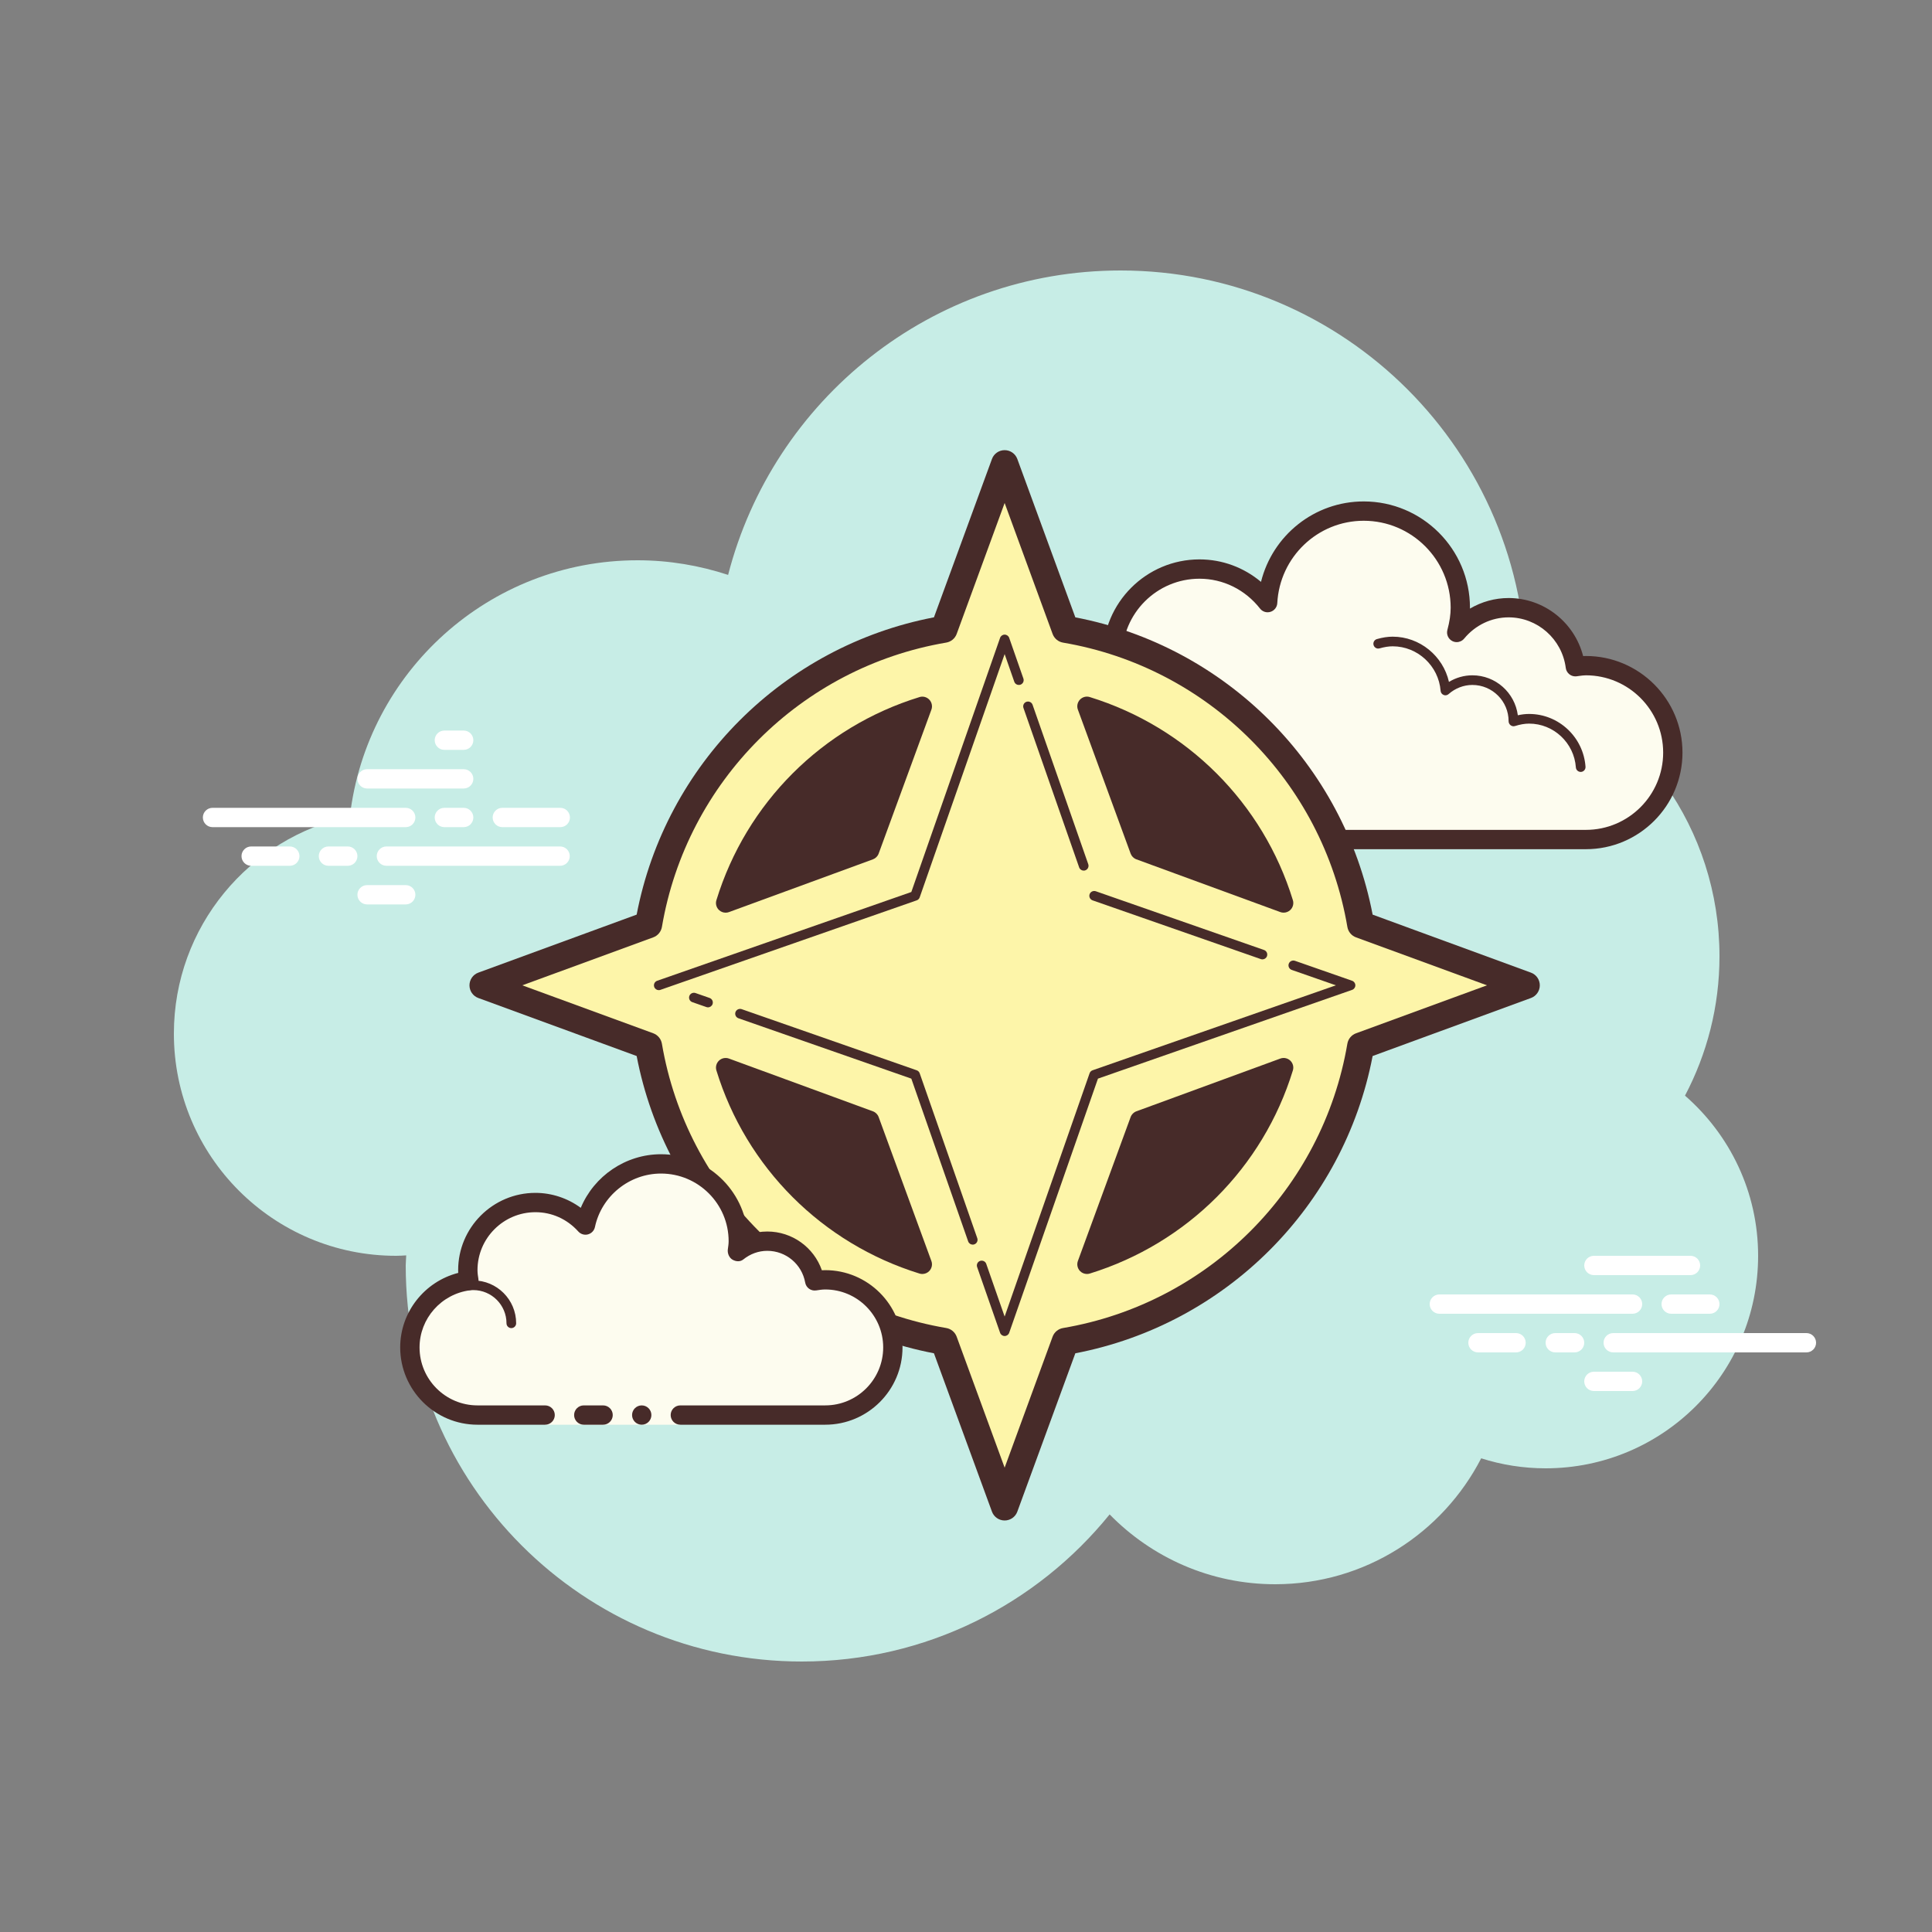 <svg xmlns="http://www.w3.org/2000/svg"  viewBox="0 0 100 100" width="100px" height="100px" baseProfile="basic"><rect x="0" y="0" width="100" height="100" fill="#808080" stroke="none"/><path fill="#c7ede6" d="M87.215,56.71C88.35,54.555,89,52.105,89,49.5c0-6.621-4.159-12.257-10.001-14.478	C78.999,35.015,79,35.008,79,35c0-11.598-9.402-21-21-21c-9.784,0-17.981,6.701-20.313,15.757C36.211,29.272,34.638,29,33,29	c-7.692,0-14.023,5.793-14.89,13.252C12.906,43.353,9,47.969,9,53.5C9,59.851,14.149,65,20.5,65c0.177,0,0.352-0.012,0.526-0.022	C21.022,65.153,21,65.324,21,65.5C21,76.822,30.178,86,41.5,86c6.437,0,12.175-2.972,15.934-7.614C59.612,80.611,62.64,82,66,82	c4.65,0,8.674-2.65,10.666-6.518C77.718,75.817,78.837,76,80,76c6.075,0,11-4.925,11-11C91,61.689,89.53,58.727,87.215,56.71z"/><path fill="#fdfcef" d="M64.21,43.454c0,0-3.64,0-6.125,0s-4.5-2.015-4.5-4.5c0-2.333,1.782-4.229,4.055-4.455 c-0.022-0.181-0.055-0.358-0.055-0.545c0-2.485,2.015-4.5,4.5-4.5c1.438,0,2.703,0.686,3.527,1.736 c0.14-2.636,2.302-4.736,4.973-4.736c2.761,0,5,2.239,5,5c0,0.446-0.077,0.87-0.187,1.282c0.642-0.777,1.6-1.282,2.687-1.282 c1.781,0,3.234,1.335,3.455,3.055c0.181-0.022,0.358-0.055,0.545-0.055c2.485,0,4.5,2.015,4.5,4.5s-2.015,4.5-4.5,4.5s-9.5,0-9.5,0 H67.21v0.5h-3V43.454z"/><path fill="#472b29" d="M70.585,25.954c3.033,0,5.5,2.467,5.5,5.5c0,0.016,0,0.031,0,0.047c0.602-0.354,1.29-0.547,2-0.547 c1.831,0,3.411,1.261,3.858,3.005c0.047-0.003,0.095-0.005,0.142-0.005c2.757,0,5,2.243,5,5s-2.243,5-5,5H67.21 c-0.276,0-0.5-0.224-0.5-0.5s0.224-0.5,0.5-0.5h14.875c2.206,0,4-1.794,4-4c0-2.206-1.794-4-4-4c-0.117,0-0.23,0.017-0.343,0.032 l-0.141,0.019c-0.021,0.003-0.041,0.004-0.062,0.004c-0.246,0-0.462-0.185-0.495-0.437c-0.191-1.493-1.463-2.618-2.959-2.618 c-0.885,0-1.723,0.401-2.301,1.1c-0.098,0.118-0.241,0.182-0.386,0.182c-0.078,0-0.156-0.018-0.228-0.056 c-0.209-0.107-0.314-0.346-0.254-0.573c0.116-0.436,0.17-0.802,0.17-1.153c0-2.481-2.019-4.5-4.5-4.5 c-2.381,0-4.347,1.872-4.474,4.263c-0.011,0.208-0.15,0.387-0.349,0.45c-0.05,0.016-0.101,0.024-0.152,0.024 c-0.15,0-0.296-0.069-0.392-0.192c-0.771-0.982-1.913-1.545-3.134-1.545c-2.206,0-4,1.794-4,4c0,0.117,0.017,0.23,0.032,0.343 l0.019,0.141c0.016,0.134-0.022,0.268-0.106,0.373s-0.207,0.172-0.34,0.185c-2.055,0.205-3.604,1.906-3.604,3.958 c0,2.206,1.794,4,4,4h6.125c0.276,0,0.5,0.224,0.5,0.5s-0.224,0.5-0.5,0.5h-6.125c-2.757,0-5-2.243-5-5 c0-2.397,1.689-4.413,4.003-4.877c-0.002-0.041-0.003-0.082-0.003-0.123c0-2.757,2.243-5,5-5c1.176,0,2.293,0.416,3.183,1.164 C65.867,27.714,68.03,25.954,70.585,25.954L70.585,25.954z"/><path fill="#472b29" d="M72.085,32.954c1.403,0,2.609,0.999,2.913,2.341c0.368-0.222,0.786-0.341,1.212-0.341 c1.202,0,2.198,0.897,2.353,2.068c0.203-0.046,0.396-0.068,0.585-0.068c1.529,0,2.811,1.2,2.918,2.732 c0.009,0.138-0.094,0.258-0.232,0.268c-0.006,0-0.012,0-0.018,0c-0.13,0-0.24-0.101-0.249-0.232 c-0.089-1.271-1.151-2.268-2.419-2.268c-0.229,0-0.47,0.042-0.738,0.127c-0.022,0.007-0.045,0.01-0.067,0.01 c-0.055,0-0.11-0.02-0.156-0.054c-0.064-0.047-0.102-0.129-0.102-0.209c0-1.034-0.841-1.875-1.875-1.875 c-0.447,0-0.885,0.168-1.231,0.473c-0.047,0.041-0.106,0.063-0.165,0.063c-0.032,0-0.063-0.006-0.093-0.019 c-0.088-0.035-0.148-0.117-0.155-0.212c-0.102-1.292-1.191-2.305-2.479-2.305c-0.208,0-0.425,0.034-0.682,0.107 c-0.023,0.007-0.047,0.01-0.07,0.01c-0.109,0-0.207-0.073-0.239-0.182c-0.038-0.133,0.039-0.271,0.172-0.309 C71.569,32.994,71.829,32.954,72.085,32.954L72.085,32.954z"/><path fill="#472b29" d="M58.202,34.454c1.326,0,2.508,0.897,2.874,2.182c0.038,0.133-0.039,0.271-0.172,0.309 c-0.023,0.007-0.046,0.01-0.068,0.01c-0.109,0-0.209-0.072-0.24-0.182c-0.306-1.071-1.29-1.819-2.394-1.819 c-0.117,0-0.23,0.014-0.342,0.029c-0.012,0.002-0.023,0.003-0.035,0.003c-0.121,0-0.229-0.092-0.246-0.217 c-0.019-0.137,0.077-0.263,0.214-0.281C57.928,34.47,58.063,34.454,58.202,34.454L58.202,34.454z"/><path fill="#fff" d="M21,42.813H11c-0.276,0-0.5-0.224-0.5-0.5s0.224-0.5,0.5-0.5h10c0.276,0,0.5,0.224,0.5,0.5 S21.277,42.813,21,42.813z"/><path fill="#fff" d="M24,42.813h-1c-0.276,0-0.5-0.224-0.5-0.5s0.224-0.5,0.5-0.5h1c0.276,0,0.5,0.224,0.5,0.5 S24.277,42.813,24,42.813z"/><path fill="#fff" d="M28.991,44.813H20c-0.276,0-0.5-0.224-0.5-0.5s0.224-0.5,0.5-0.5h8.991c0.276,0,0.5,0.224,0.5,0.5 S29.267,44.813,28.991,44.813z"/><path fill="#fff" d="M18,44.813h-1c-0.276,0-0.5-0.224-0.5-0.5s0.224-0.5,0.5-0.5h1c0.276,0,0.5,0.224,0.5,0.5 S18.277,44.813,18,44.813z"/><path fill="#fff" d="M15,44.813h-2c-0.276,0-0.5-0.224-0.5-0.5s0.224-0.5,0.5-0.5h2c0.276,0,0.5,0.224,0.5,0.5 S15.277,44.813,15,44.813z"/><path fill="#fff" d="M21,46.813h-2c-0.276,0-0.5-0.224-0.5-0.5s0.224-0.5,0.5-0.5h2c0.276,0,0.5,0.224,0.5,0.5 S21.276,46.813,21,46.813z"/><path fill="#fff" d="M24,37.813c-0.177,0-0.823,0-1,0c-0.276,0-0.5,0.224-0.5,0.5c0,0.276,0.224,0.5,0.5,0.5 c0.177,0,0.823,0,1,0c0.276,0,0.5-0.224,0.5-0.5C24.5,38.037,24.276,37.813,24,37.813z"/><path fill="#fff" d="M24,39.813c-0.177,0-4.823,0-5,0c-0.276,0-0.5,0.224-0.5,0.5c0,0.276,0.224,0.5,0.5,0.5 c0.177,0,4.823,0,5,0c0.276,0,0.5-0.224,0.5-0.5C24.5,40.037,24.276,39.813,24,39.813z"/><path fill="#fff" d="M29,41.813c-0.177,0-2.823,0-3,0c-0.276,0-0.5,0.224-0.5,0.5c0,0.276,0.224,0.5,0.5,0.5 c0.177,0,2.823,0,3,0c0.276,0,0.5-0.224,0.5-0.5C29.5,42.037,29.276,41.813,29,41.813z"/><g><path fill="#fff" d="M84.5,68h-10c-0.276,0-0.5-0.224-0.5-0.5s0.224-0.5,0.5-0.5h10c0.276,0,0.5,0.224,0.5,0.5 S84.776,68,84.5,68z"/><path fill="#fff" d="M88.5,68h-2c-0.276,0-0.5-0.224-0.5-0.5s0.224-0.5,0.5-0.5h2c0.276,0,0.5,0.224,0.5,0.5 S88.776,68,88.5,68z"/><path fill="#fff" d="M93.5,70h-10c-0.276,0-0.5-0.224-0.5-0.5s0.224-0.5,0.5-0.5h10c0.276,0,0.5,0.224,0.5,0.5 S93.777,70,93.5,70z"/><path fill="#fff" d="M81.5,70h-1c-0.276,0-0.5-0.224-0.5-0.5s0.224-0.5,0.5-0.5h1c0.276,0,0.5,0.224,0.5,0.5 S81.776,70,81.5,70z"/><path fill="#fff" d="M78.47,70H76.5c-0.276,0-0.5-0.224-0.5-0.5s0.224-0.5,0.5-0.5h1.97c0.276,0,0.5,0.224,0.5,0.5 S78.746,70,78.47,70z"/><path fill="#fff" d="M87.5,66h-5c-0.276,0-0.5-0.224-0.5-0.5s0.224-0.5,0.5-0.5h5c0.276,0,0.5,0.224,0.5,0.5 S87.777,66,87.5,66z"/><path fill="#fff" d="M84.5,72h-2c-0.276,0-0.5-0.224-0.5-0.5s0.224-0.5,0.5-0.5h2c0.276,0,0.5,0.224,0.5,0.5 S84.776,72,84.5,72z"/></g><g><path fill="#fdf5a9" d="M70.43,54.139L79,51l-8.57-3.139c-1.326-7.803-7.486-13.963-15.29-15.29L52,24l-3.14,8.571 c-7.803,1.326-13.964,7.487-15.29,15.29L25,51l8.57,3.139c1.327,7.803,7.487,13.963,15.29,15.289L52,78l3.14-8.571 C62.943,68.102,69.103,61.942,70.43,54.139z M66.439,46.739l-7.449-2.729l-2.729-7.449C61.113,38.055,64.946,41.888,66.439,46.739z M47.739,36.562l-2.729,7.449l-7.449,2.729C39.054,41.888,42.888,38.054,47.739,36.562z M37.562,55.261l7.449,2.729l2.728,7.448 C42.888,63.945,39.054,60.112,37.562,55.261z M56.261,65.438l2.728-7.448l7.449-2.729C64.946,60.112,61.112,63.945,56.261,65.438z"/><path fill="#472b29" d="M58.521,44.181c0.051,0.139,0.159,0.247,0.298,0.298l7.45,2.73c0.056,0.021,0.114,0.03,0.172,0.03 c0.126,0,0.25-0.048,0.344-0.137c0.138-0.131,0.19-0.328,0.134-0.51c-1.543-5.024-5.473-8.954-10.511-10.512 c-0.181-0.058-0.379-0.005-0.51,0.133c-0.131,0.139-0.173,0.338-0.107,0.517L58.521,44.181z M66.269,54.791l-7.45,2.73 c-0.139,0.051-0.247,0.159-0.298,0.298l-2.73,7.45c-0.065,0.179-0.023,0.378,0.107,0.517c0.096,0.101,0.228,0.155,0.362,0.155 c0.05,0,0.1-0.007,0.147-0.022c5.038-1.558,8.968-5.487,10.511-10.512c0.057-0.182,0.004-0.379-0.134-0.51 C66.648,54.768,66.447,54.725,66.269,54.791z M45.479,57.819c-0.051-0.139-0.159-0.247-0.298-0.298l-7.45-2.73 c-0.178-0.066-0.379-0.023-0.516,0.106c-0.138,0.131-0.19,0.328-0.134,0.51c1.543,5.024,5.473,8.954,10.511,10.512 c0.049,0.016,0.098,0.022,0.147,0.022c0.135,0,0.267-0.055,0.362-0.155c0.131-0.139,0.173-0.338,0.107-0.517L45.479,57.819z M47.593,36.081c-5.035,1.547-8.965,5.477-10.512,10.512c-0.057,0.182-0.004,0.379,0.134,0.51c0.094,0.089,0.218,0.137,0.344,0.137 c0.058,0,0.116-0.01,0.172-0.03l7.45-2.73c0.139-0.051,0.247-0.159,0.298-0.298l2.73-7.45c0.065-0.178,0.023-0.378-0.106-0.516 C47.971,36.077,47.773,36.022,47.593,36.081z"/><path fill="#472b29" d="M52,78.7c-0.294,0-0.557-0.184-0.657-0.459l-3.002-8.195c-7.783-1.492-13.895-7.604-15.388-15.387 l-8.194-3.002C24.483,51.557,24.3,51.294,24.3,51s0.184-0.557,0.459-0.657l8.194-3.002c1.492-7.783,7.604-13.896,15.388-15.388 l3.002-8.194C51.443,23.483,51.706,23.3,52,23.3l0,0c0.294,0,0.557,0.184,0.657,0.459l3.002,8.195 c7.784,1.491,13.896,7.604,15.388,15.387l8.194,3.002C79.517,50.443,79.7,50.706,79.7,51s-0.184,0.557-0.459,0.657l-8.194,3.002 c-1.491,7.782-7.604,13.894-15.388,15.387l-3.002,8.195C52.557,78.517,52.294,78.7,52,78.7z M27.035,51l6.776,2.482 c0.235,0.086,0.407,0.292,0.449,0.54c1.279,7.523,7.193,13.438,14.717,14.716c0.248,0.042,0.454,0.214,0.54,0.449L52,75.965 l2.482-6.777c0.086-0.235,0.292-0.407,0.54-0.449c7.524-1.279,13.438-7.193,14.717-14.716c0.042-0.248,0.214-0.454,0.449-0.54 L76.965,51l-6.776-2.482c-0.235-0.086-0.407-0.292-0.449-0.54c-1.278-7.523-7.192-13.438-14.717-14.716 c-0.248-0.042-0.454-0.214-0.54-0.449L52,26.035l-2.482,6.776c-0.086,0.235-0.292,0.407-0.54,0.449 c-7.523,1.278-13.438,7.193-14.717,14.717c-0.042,0.248-0.214,0.454-0.449,0.54L27.035,51z"/><path fill="#472b29" d="M65.343,49.657c-0.027,0-0.055-0.005-0.082-0.014l-8.709-3.041 c-0.131-0.046-0.199-0.188-0.154-0.318c0.046-0.131,0.188-0.195,0.318-0.154l8.709,3.041c0.131,0.046,0.199,0.188,0.154,0.318 C65.543,49.593,65.446,49.657,65.343,49.657z"/><path fill="#472b29" d="M56.092,45.063c-0.104,0-0.2-0.064-0.236-0.168l-2.882-8.252c-0.045-0.13,0.023-0.272,0.154-0.318 c0.132-0.042,0.272,0.023,0.318,0.154l2.882,8.252c0.045,0.13-0.023,0.272-0.154,0.318C56.146,45.059,56.119,45.063,56.092,45.063z"/><path fill="#472b29" d="M34.098,51.25c-0.104,0-0.2-0.064-0.236-0.168c-0.045-0.13,0.023-0.272,0.154-0.318L47.17,46.17 l4.594-13.154c0.035-0.101,0.13-0.168,0.236-0.168l0,0c0.106,0,0.201,0.067,0.236,0.168l0.735,2.106 c0.045,0.13-0.023,0.272-0.154,0.318c-0.13,0.042-0.273-0.023-0.318-0.154L52,33.856l-4.397,12.592 c-0.025,0.072-0.082,0.129-0.154,0.154L34.18,51.236C34.152,51.245,34.125,51.25,34.098,51.25z"/><path fill="#472b29" d="M36.646,52.14c-0.027,0-0.055-0.005-0.082-0.014l-0.73-0.255c-0.131-0.046-0.199-0.188-0.154-0.318 c0.046-0.131,0.188-0.196,0.318-0.154l0.73,0.255c0.131,0.046,0.199,0.188,0.154,0.318C36.846,52.075,36.749,52.14,36.646,52.14z"/><path fill="#472b29" d="M50.348,64.422c-0.104,0-0.2-0.064-0.236-0.168L47.17,55.83l-8.948-3.125 c-0.131-0.046-0.199-0.188-0.154-0.318c0.046-0.131,0.188-0.196,0.318-0.154l9.063,3.165c0.072,0.025,0.129,0.082,0.154,0.154 l2.981,8.538c0.045,0.13-0.023,0.272-0.154,0.318C50.402,64.417,50.375,64.422,50.348,64.422z"/><path fill="#472b29" d="M52,69.152c-0.106,0-0.201-0.067-0.236-0.168l-1.188-3.402c-0.045-0.13,0.023-0.272,0.154-0.318 c0.13-0.042,0.273,0.023,0.318,0.154L52,68.145l4.397-12.593c0.025-0.072,0.082-0.129,0.154-0.154L69.145,51l-2.285-0.798 c-0.131-0.046-0.199-0.188-0.154-0.318c0.046-0.131,0.188-0.196,0.318-0.154l2.961,1.034c0.101,0.035,0.168,0.13,0.168,0.236 s-0.067,0.201-0.168,0.236L56.83,55.83l-4.594,13.154C52.201,69.085,52.106,69.152,52,69.152z"/></g><g><path fill="#fdfcef" d="M28.216,73.243c0,0-1.567,0-3.5,0s-3.5-1.567-3.5-3.5c0-1.781,1.335-3.234,3.055-3.455 c-0.028-0.179-0.055-0.358-0.055-0.545c0-1.933,1.567-3.5,3.5-3.5c1.032,0,1.95,0.455,2.59,1.165 c0.384-1.808,1.987-3.165,3.91-3.165c2.209,0,4,1.791,4,4c0,0.191-0.03,0.374-0.056,0.558c0.428-0.344,0.965-0.558,1.556-0.558 c1.228,0,2.245,0.887,2.455,2.055c0.179-0.028,0.358-0.055,0.545-0.055c1.933,0,3.5,1.567,3.5,3.5s-1.567,3.5-3.5,3.5s-7.5,0-7.5,0 v0.5h-7V73.243z"/><path fill="#472b29" d="M26.466,68.743c0.138,0,0.25-0.112,0.25-0.25c0-1.223-0.995-2.218-2.218-2.218 c-0.034,0.009-0.737-0.001-1.244,0.136c-0.133,0.036-0.212,0.173-0.176,0.306c0.036,0.134,0.173,0.213,0.306,0.176 c0.444-0.12,1.1-0.12,1.113-0.118c0.948,0,1.719,0.771,1.719,1.718C26.216,68.631,26.328,68.743,26.466,68.743z"/><circle cx="33.216" cy="73.243" r=".5" fill="#472b29"/><path fill="#472b29" d="M24.716,73.743h3.5c0.276,0,0.5-0.224,0.5-0.5s-0.224-0.5-0.5-0.5h-3.5c-1.654,0-3-1.346-3-3 c0-1.496,1.125-2.768,2.618-2.959c0.134-0.018,0.255-0.088,0.336-0.196s0.115-0.244,0.094-0.377 c-0.024-0.153-0.049-0.308-0.049-0.468c0-1.654,1.346-3,3-3c0.85,0,1.638,0.355,2.219,1c0.125,0.139,0.321,0.198,0.5,0.148 c0.182-0.049,0.321-0.195,0.36-0.379c0.341-1.604,1.779-2.769,3.42-2.769c1.93,0,3.5,1.57,3.5,3.5c0,0.143-0.021,0.28-0.041,0.418 c-0.029,0.203,0.063,0.438,0.242,0.54c0.179,0.102,0.396,0.118,0.556-0.01c0.365-0.293,0.794-0.448,1.243-0.448 c0.966,0,1.792,0.691,1.963,1.644c0.048,0.267,0.296,0.446,0.569,0.405c0.153-0.024,0.308-0.049,0.468-0.049c1.654,0,3,1.346,3,3 s-1.346,3-3,3h-7.5c-0.276,0-0.5,0.224-0.5,0.5s0.224,0.5,0.5,0.5h7.5c2.206,0,4-1.794,4-4s-1.794-4-4-4 c-0.059,0-0.116,0.002-0.174,0.006c-0.414-1.186-1.537-2.006-2.826-2.006c-0.349,0-0.689,0.061-1.011,0.18 c-0.165-2.333-2.115-4.18-4.489-4.18c-1.831,0-3.466,1.127-4.153,2.774c-0.68-0.499-1.502-0.774-2.347-0.774c-2.206,0-4,1.794-4,4 c0,0.048,0.001,0.095,0.004,0.142c-1.743,0.448-3.004,2.027-3.004,3.858C20.716,71.948,22.51,73.743,24.716,73.743z"/><path fill="#472b29" d="M30.216,72.743c0.159,0,0.841,0,1,0c0.276,0,0.5,0.224,0.5,0.5c0,0.276-0.224,0.5-0.5,0.5 c-0.159,0-0.841,0-1,0c-0.276,0-0.5-0.224-0.5-0.5C29.716,72.967,29.94,72.743,30.216,72.743z"/></g></svg>